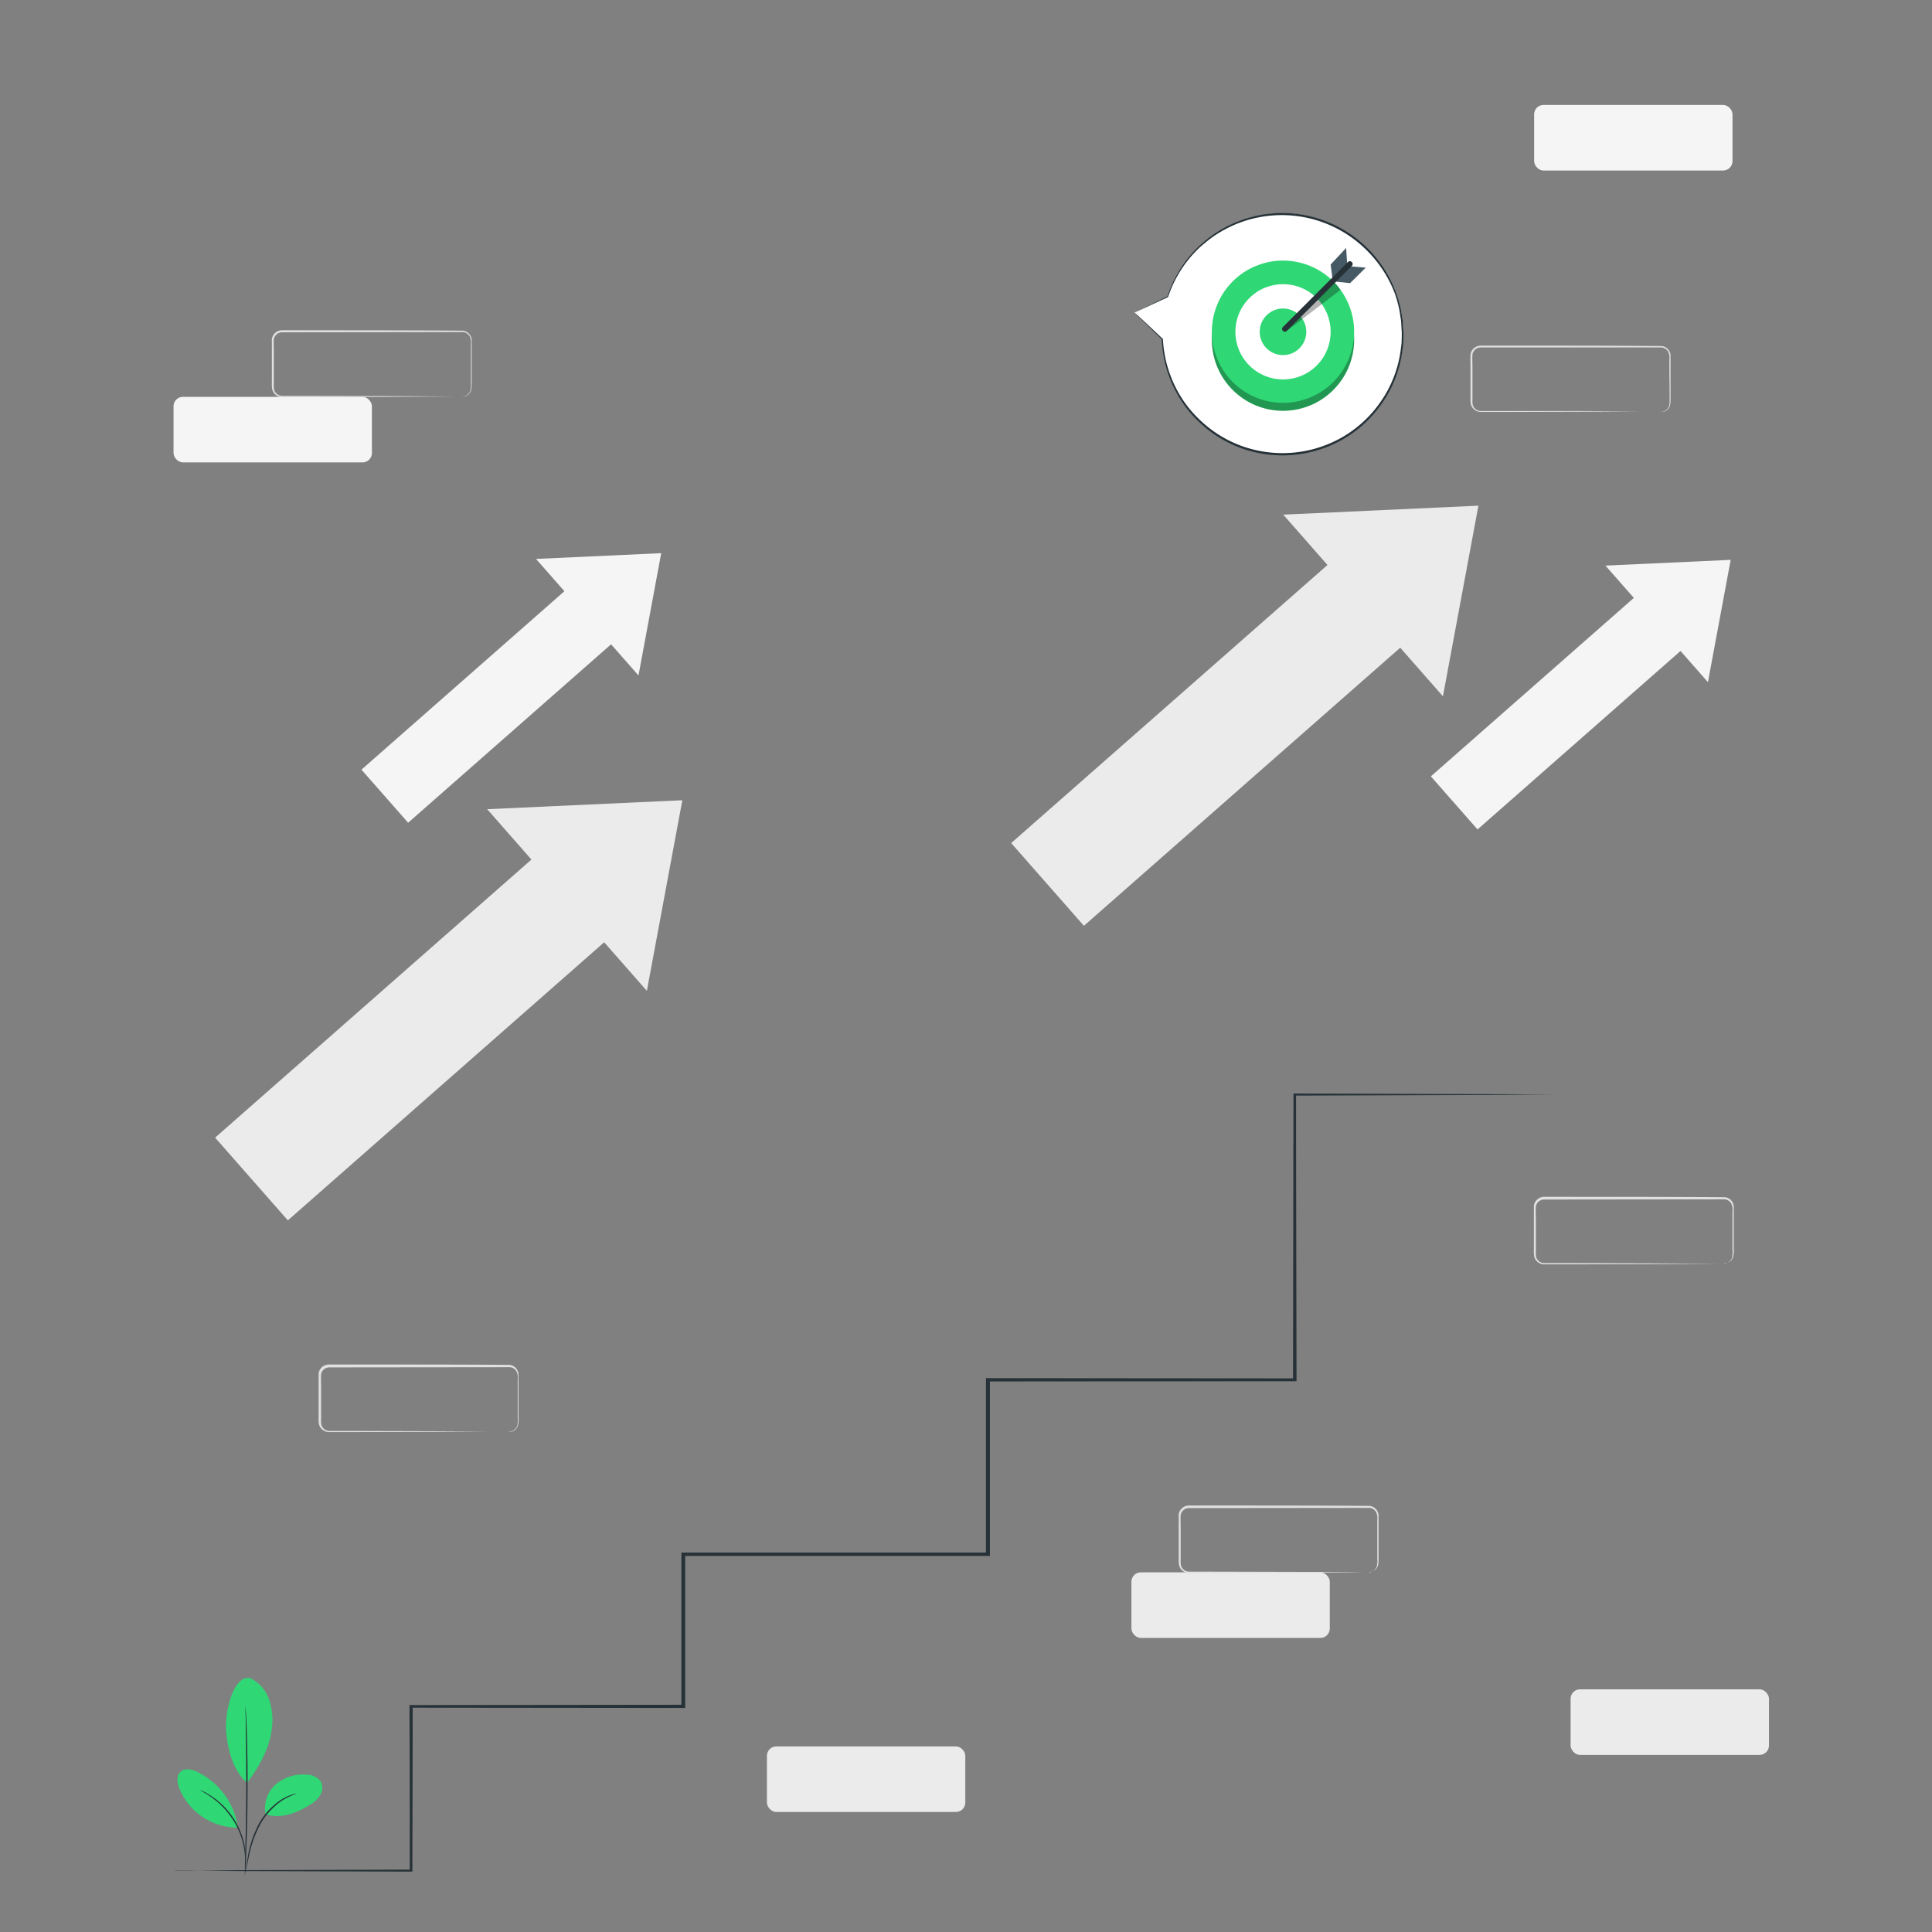 <svg xmlns="http://www.w3.org/2000/svg" viewBox="0 0 500 500"><rect x="0" y="0" width="500" height="500" fill="#808080" stroke="none"/><g id="freepik--background-complete--inject-5"><polygon points="126.08 209.42 176.59 207.1 167.41 256.43 126.08 209.42" style="fill:#ebebeb"></polygon><rect x="94.13" y="209.42" width="28.51" height="115.29" transform="translate(237.39 9.33) rotate(48.68)" style="fill:#ebebeb"></rect><polygon points="332.1 133.19 382.61 130.87 373.43 180.2 332.1 133.19" style="fill:#ebebeb"></polygon><rect x="300.15" y="133.19" width="28.51" height="115.29" transform="translate(250.13 -171.3) rotate(48.68)" style="fill:#ebebeb"></rect><polygon points="138.72 144.65 171.12 143.16 165.24 174.81 138.72 144.65" style="fill:#f5f5f5"></polygon><rect x="118.22" y="144.65" width="18.29" height="73.97" transform="translate(179.68 -33.95) rotate(48.68)" style="fill:#f5f5f5"></rect><polygon points="415.49 146.38 447.9 144.89 442.01 176.54 415.49 146.38" style="fill:#f5f5f5"></polygon><rect x="394.99" y="146.38" width="18.29" height="73.97" transform="translate(275 -241.22) rotate(48.68)" style="fill:#f5f5f5"></rect><rect x="292.81" y="406.92" width="51.34" height="16.97" rx="2.43" style="fill:#ebebeb"></rect><path d="M354.07,407a3.18,3.18,0,0,0,1.25-.41,2.43,2.43,0,0,0,1-1.23,7.46,7.46,0,0,0,.12-2.18c0-1.69,0-3.74,0-6.11,0-1.19,0-2.46,0-3.81a3.4,3.4,0,0,0-.31-1.93,2.26,2.26,0,0,0-1.64-1.09l-46.79.05a2.18,2.18,0,0,0-2.14,1.8c-.07,1,0,2.23,0,3.32q0,3.34,0,6.58v1.61a7.42,7.42,0,0,0,.07,1.52,2.19,2.19,0,0,0,2.07,1.62l6.08,0,21,.05,14.2.08,3.85.05,1,0,.34,0-.34,0-1,0-3.85.05-14.2.08-21,.06h-6.09a2.68,2.68,0,0,1-2.54-2,7.24,7.24,0,0,1-.1-1.65v-8.19c0-1.13,0-2.19,0-3.4a2.69,2.69,0,0,1,2.65-2.24c18.29,0,34.81,0,46.85.1a2.62,2.62,0,0,1,1.88,1.28,2.58,2.58,0,0,1,.34,1.07c0,.38,0,.7,0,1,0,1.35,0,2.62,0,3.81,0,2.37,0,4.42,0,6.11a7.47,7.47,0,0,1-.17,2.23,2.44,2.44,0,0,1-1.06,1.26,2.27,2.27,0,0,1-1,.32A1.26,1.26,0,0,1,354.07,407Z" style="fill:#e0e0e0"></path><rect x="44.91" y="102.7" width="51.34" height="16.97" rx="2.43" style="fill:#f5f5f5"></rect><path d="M119.49,102.7a2.94,2.94,0,0,0,1.25-.41,2.39,2.39,0,0,0,1-1.23,7.41,7.41,0,0,0,.12-2.18q0-2.53,0-6.11c0-1.19,0-2.46,0-3.81a3.4,3.4,0,0,0-.31-1.93,2.29,2.29,0,0,0-1.63-1.09L73,86a2.2,2.2,0,0,0-2.14,1.81c-.07,1,0,2.22,0,3.32,0,2.22,0,4.42,0,6.57V99.3a7.42,7.42,0,0,0,.07,1.52A2.2,2.2,0,0,0,73,102.45h6.08l21,.05,14.19.09,3.85.05,1,0a1.55,1.55,0,0,1,.34,0,1.3,1.3,0,0,1-.34,0l-1,0-3.85,0-14.19.08-21,.06H73a2.68,2.68,0,0,1-2.54-2,7.24,7.24,0,0,1-.1-1.65V91.12c0-1.14,0-2.2,0-3.41A2.7,2.7,0,0,1,73,85.47c18.3,0,34.81,0,46.85.11a2.61,2.61,0,0,1,1.88,1.27,2.58,2.58,0,0,1,.34,1.07c0,.38,0,.7,0,1,0,1.35,0,2.62,0,3.81q0,3.57,0,6.11a7.53,7.53,0,0,1-.17,2.24,2.52,2.52,0,0,1-1.06,1.26,2.22,2.22,0,0,1-1,.32A1.48,1.48,0,0,1,119.49,102.7Z" style="fill:#e0e0e0"></path><rect x="406.47" y="437.2" width="51.34" height="16.97" rx="2.43" style="fill:#ebebeb"></rect><path d="M446,327.14a2.8,2.8,0,0,0,1.25-.41,2.4,2.4,0,0,0,1-1.22,7.54,7.54,0,0,0,.11-2.19c0-1.68,0-3.73,0-6.1,0-1.19,0-2.47,0-3.81a3.34,3.34,0,0,0-.32-1.94,2.21,2.21,0,0,0-1.63-1.08l-46.79.05a2.17,2.17,0,0,0-2.14,1.8c-.07,1,0,2.23,0,3.32v8.18a7.49,7.49,0,0,0,.07,1.53,2.19,2.19,0,0,0,2.06,1.62h6.08l21.05.06,14.19.08,3.86,0,1,0a1.35,1.35,0,0,1,.35,0l-.35,0-1,0-3.86.05-14.19.09-21.05.05h-6.09a2.69,2.69,0,0,1-2.54-2,7.3,7.3,0,0,1-.09-1.66v-1.6q0-3.24,0-6.58c0-1.13,0-2.19,0-3.41a2.7,2.7,0,0,1,2.66-2.23c18.29,0,34.81,0,46.84.1a2.6,2.6,0,0,1,1.89,1.28,2.53,2.53,0,0,1,.33,1.06c0,.38,0,.7,0,1.05,0,1.34,0,2.62,0,3.81,0,2.37,0,4.42,0,6.1a7.51,7.51,0,0,1-.18,2.24,2.38,2.38,0,0,1-1.05,1.26,2.27,2.27,0,0,1-1,.32A1.44,1.44,0,0,1,446,327.14Z" style="fill:#e0e0e0"></path><path d="M131.62,370.58a2.73,2.73,0,0,0,1.25-.41,2.33,2.33,0,0,0,1-1.22,7.91,7.91,0,0,0,.11-2.19c0-1.68,0-3.73,0-6.1,0-1.19,0-2.46,0-3.81a3.42,3.42,0,0,0-.32-1.94,2.21,2.21,0,0,0-1.63-1.08l-46.79.05a2.16,2.16,0,0,0-2.14,1.8c-.07,1,0,2.23,0,3.32v8.19a6.24,6.24,0,0,0,.07,1.52,2.17,2.17,0,0,0,2.06,1.62h6.08l21,.06,14.19.08,3.86,0,1,0a1.23,1.23,0,0,1,.34,0,1.44,1.44,0,0,1-.34,0l-1,0-3.86,0-14.19.09-21,.05H85.09a2.68,2.68,0,0,1-2.54-2,7.24,7.24,0,0,1-.09-1.65v-1.61c0-2.16,0-4.35,0-6.58,0-1.13,0-2.19,0-3.41a2.71,2.71,0,0,1,2.66-2.23c18.29,0,34.81,0,46.84.1a2.58,2.58,0,0,1,1.88,1.28,2.4,2.4,0,0,1,.34,1.07c0,.37,0,.69,0,1,0,1.35,0,2.62,0,3.81,0,2.37,0,4.42,0,6.1A7.51,7.51,0,0,1,134,369a2.42,2.42,0,0,1-1,1.26,2.31,2.31,0,0,1-1,.32A1.55,1.55,0,0,1,131.62,370.58Z" style="fill:#e0e0e0"></path><path d="M429.71,106.68a3,3,0,0,0,1.25-.41,2.39,2.39,0,0,0,1-1.23,7.77,7.77,0,0,0,.12-2.18c0-1.69,0-3.73-.05-6.11,0-1.19,0-2.46,0-3.81a3.32,3.32,0,0,0-.32-1.93A2.25,2.25,0,0,0,430,89.92l-46.79,0a2.18,2.18,0,0,0-2.14,1.81c-.07,1,0,2.22,0,3.31v8.19a7.42,7.42,0,0,0,.07,1.52,2.19,2.19,0,0,0,2.06,1.63h6.08l21.05,0,14.19.09,3.86,0,1,0a1.55,1.55,0,0,1,.34,0,1.3,1.3,0,0,1-.34,0l-1,0-3.86,0-14.19.08-21.05.06h-6.09a2.69,2.69,0,0,1-2.54-2,7.82,7.82,0,0,1-.09-1.65V95.09c0-1.13-.05-2.19,0-3.4a2.7,2.7,0,0,1,2.65-2.24c18.29,0,34.81,0,46.84.11A2.61,2.61,0,0,1,432,90.83a2.58,2.58,0,0,1,.34,1.07c0,.38,0,.7,0,1,0,1.35,0,2.62,0,3.81,0,2.38,0,4.42,0,6.11a7.54,7.54,0,0,1-.18,2.24,2.46,2.46,0,0,1-1.05,1.26,2.27,2.27,0,0,1-1,.32A1.44,1.44,0,0,1,429.71,106.68Z" style="fill:#e0e0e0"></path><rect x="198.48" y="451.97" width="51.34" height="16.97" rx="2.43" style="fill:#ebebeb"></rect><rect x="397.03" y="27.16" width="51.34" height="16.97" rx="2.43" style="fill:#f5f5f5"></rect></g><g id="freepik--Stairs--inject-5"><path d="M45,484.19l.26,0,.8,0,3.12,0L61.27,484l45.1-.15-.32.33c0-12.57,0-26.84-.08-42.51v-.4h.4l70.46-.08-.49.48c0-12.56,0-25.77,0-39.36v-.51h79.35l-.52.52c0-15.43,0-30.52,0-45.15v-.51h.51l79.4.06-.45.45c.05-28.28.08-53.22.12-73.81V283h.33l49.88.16,13.31.08,3.43.05.87,0a1.16,1.16,0,0,1,.3,0l-.3,0-.87,0-3.43,0-13.31.09-49.88.16.34-.34c0,20.59.07,45.53.12,73.81v.45h-.46l-79.4.06.51-.51c0,14.63,0,29.72,0,45.15v.52H242.46l-65.63,0,.5-.5c0,13.59,0,26.8,0,39.36v.48h-.48l-70.46-.07.41-.41c0,15.67-.06,29.94-.08,42.51v.33h-.33l-45.1-.15-12.09-.09-3.12,0-.8,0A.76.76,0,0,1,45,484.19Z" style="fill:#263238"></path></g><g id="freepik--Plant--inject-5"><path d="M64.67,434.26a9.59,9.59,0,0,1,5,5.63,16.78,16.78,0,0,1,.66,7.62c-.56,4.95-3.37,9.94-6.39,13.89-4.17-3.63-5.12-10-5.41-13.22-.45-5.13,1.86-14.68,6.18-13.92" style="fill:#2FD775"></path><path d="M68.74,469.56a8.18,8.18,0,0,1,2.64-7.77,10.86,10.86,0,0,1,8-2.5,4.56,4.56,0,0,1,3.51,1.58,3.5,3.5,0,0,1,.06,3.54A7.23,7.23,0,0,1,80.34,467c-3.61,2.26-7.52,3.79-11.6,2.56" style="fill:#2FD775"></path><path d="M63.4,484.73a5,5,0,0,1,.15-1c.13-.71.3-1.63.5-2.74a28.74,28.74,0,0,1,2.83-8.78,17.6,17.6,0,0,1,6.3-6.69,11.84,11.84,0,0,1,2.57-1.13,5.77,5.77,0,0,1,.74-.19.74.74,0,0,1,.26,0,19.09,19.09,0,0,0-3.44,1.58,18.16,18.16,0,0,0-6.11,6.65A30.63,30.63,0,0,0,64.3,481c-.25,1.15-.46,2.08-.62,2.72A5.58,5.58,0,0,1,63.4,484.73Z" style="fill:#263238"></path><path d="M63.55,441.69a1.72,1.72,0,0,1,.06.44c0,.33,0,.76.07,1.28.06,1.11.13,2.71.19,4.69.13,4,.23,9.44.2,15.49s-.17,11.53-.33,15.49c-.09,2-.16,3.58-.23,4.69,0,.52-.07.94-.09,1.27a2.39,2.39,0,0,1-.05.45,1.59,1.59,0,0,1,0-.45c0-.33,0-.75,0-1.28,0-1.15.06-2.74.11-4.69.1-4,.21-9.43.23-15.48s0-11.52-.1-15.48c0-1.95,0-3.54-.07-4.7,0-.52,0-.94,0-1.27A3.82,3.82,0,0,1,63.55,441.69Z" style="fill:#263238"></path><path d="M61.53,472.57a19.12,19.12,0,0,0-10.44-14c-1.39-.66-3.21-1.1-4.35-.06s-.89,2.89-.33,4.33a16.32,16.32,0,0,0,15,10.15" style="fill:#2FD775"></path><path d="M51.76,463.25a5.42,5.42,0,0,1,.89.39,10.21,10.21,0,0,1,1,.53c.37.24.82.46,1.27.8a17.15,17.15,0,0,1,1.45,1.09,19.61,19.61,0,0,1,1.55,1.41,21,21,0,0,1,2.94,3.78,20.78,20.78,0,0,1,1.94,4.38,17.49,17.49,0,0,1,.49,2,16.61,16.61,0,0,1,.25,1.81c.07.55.05,1.06.07,1.5a7.76,7.76,0,0,1,0,1.13,5.4,5.4,0,0,1-.1,1c-.09,0,.06-1.38-.19-3.57a14.43,14.43,0,0,0-.29-1.77,19.46,19.46,0,0,0-.51-2,22.06,22.06,0,0,0-1.93-4.3,22.5,22.5,0,0,0-2.87-3.73c-.51-.51-1-1-1.5-1.41s-1-.78-1.41-1.11C53,463.9,51.73,463.32,51.76,463.25Z" style="fill:#263238"></path></g><g id="freepik--speech-bubble--inject-5"><path d="M293.58,80.88l8.74-4.18a31.19,31.19,0,1,1-1.51,11.07h0Z" style="fill:#fff"></path><path d="M293.58,80.88l.44.45,1.35,1.32c1.23,1.2,3,2.95,5.36,5.21a.11.11,0,0,0,.15,0l0,0v0l-.21,0a31.15,31.15,0,0,0,4.34,14.7,31.48,31.48,0,0,0,2.8,4,34.41,34.41,0,0,0,3.66,3.69,31,31,0,0,0,9.77,5.74,31.49,31.49,0,0,0,25.32-1.75,31,31,0,0,0,10.77-9.41,30.66,30.66,0,0,0,5.58-13.88l.25-1.92.06-1.92,0-1-.06-1-.11-1.9c-.07-.63-.19-1.25-.28-1.88a16.31,16.31,0,0,0-.35-1.85,29.07,29.07,0,0,0-1.06-3.59,31.32,31.32,0,0,0-31.8-20.68,31.36,31.36,0,0,0-11,2.89,33.56,33.56,0,0,0-4.53,2.58,42,42,0,0,0-3.76,3.07,31,31,0,0,0-8.13,13l0-.06-6.51,3.19-1.64.82-.54.27s.21-.08.59-.26l1.7-.79,6.49-3a.09.09,0,0,0,.06-.06,31,31,0,0,1,8.16-12.79,41.68,41.68,0,0,1,3.74-3,34.48,34.48,0,0,1,4.48-2.53,31.08,31.08,0,0,1,34.5,5.72A31.59,31.59,0,0,1,361,76a29.87,29.87,0,0,1,1,3.53,16.36,16.36,0,0,1,.34,1.83c.09.61.21,1.22.27,1.84l.11,1.88.06.94,0,.94-.06,1.89-.24,1.89A30.35,30.35,0,0,1,357,104.41a30.72,30.72,0,0,1-10.59,9.27,31.1,31.1,0,0,1-24.95,1.78,30.76,30.76,0,0,1-9.66-5.63,34.55,34.55,0,0,1-3.63-3.63,29.88,29.88,0,0,1-2.79-3.9,31.36,31.36,0,0,1-4.42-14.54.1.1,0,0,0-.11-.1.11.11,0,0,0-.1.08v0l.18-.05-5.4-5.07-1.41-1.31Z" style="fill:#263238"></path><circle cx="332.04" cy="87.9" r="18.41" style="fill:#2FD775"></circle><circle cx="332.04" cy="87.9" r="18.41" style="opacity:0.3"></circle><circle cx="332.04" cy="85.87" r="18.41" transform="translate(-7.8 132.04) rotate(-22.24)" style="fill:#2FD775"></circle><circle cx="332.04" cy="85.87" r="12.33" transform="translate(36.54 259.94) rotate(-45)" style="fill:#fff"></circle><circle cx="332.04" cy="85.87" r="6.03" style="fill:#2FD775"></circle><polygon points="344.87 72.39 344.37 68.46 348.37 64.18 348.66 68.42 344.87 72.39" style="fill:#455a64"></polygon><polygon points="353.45 69.26 349.4 68.93 345.33 72.84 349.4 73.28 353.45 69.26" style="fill:#455a64"></polygon><path d="M332.85,85.78,346.93,75a17.47,17.47,0,0,0-1.77-2.15L332.85,84.82Z" style="opacity:0.3"></path><path d="M348.82,67.83l-5.73,5.73L334,82.65l-2.09,2.09a.73.73,0,0,0,1,1L338.68,80l9.09-9.09,2.09-2.09c.66-.66-.37-1.68-1-1Z" style="fill:#263238"></path></g></svg>
